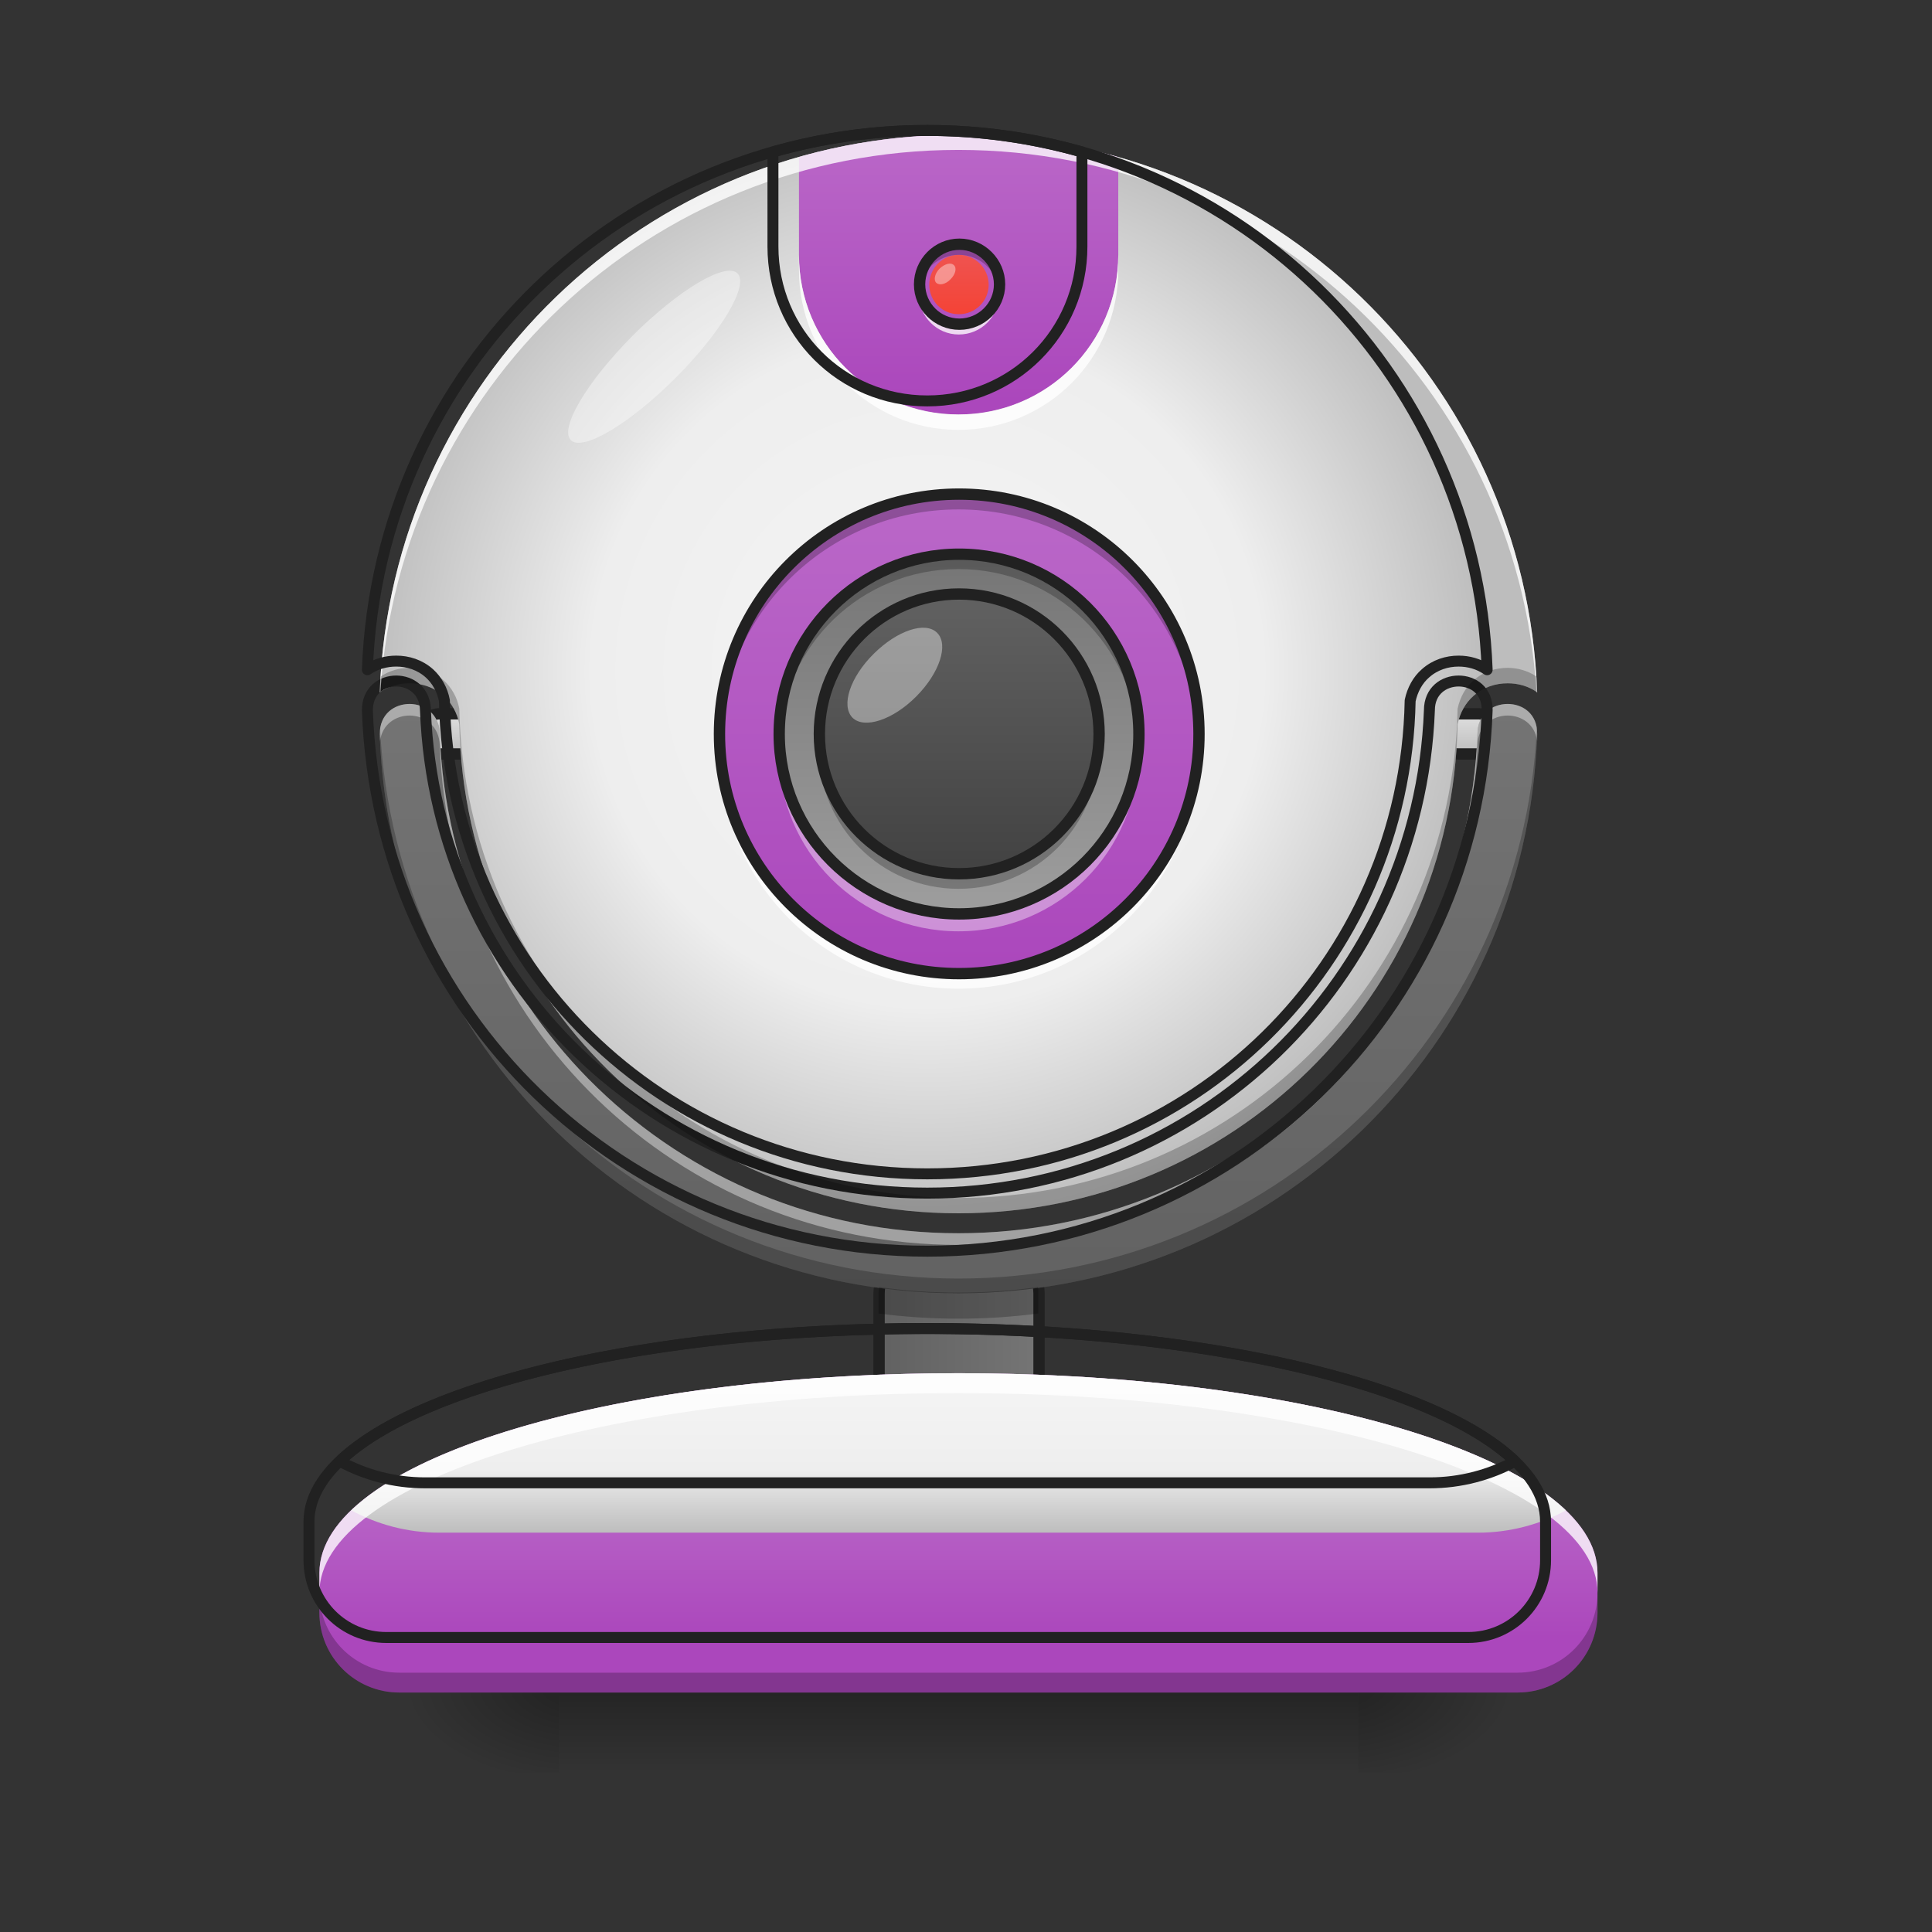<?xml version="1.0" encoding="UTF-8"?>
<svg xmlns="http://www.w3.org/2000/svg" xmlns:xlink="http://www.w3.org/1999/xlink" width="22px" height="22px" viewBox="0 0 22 22" version="1.1">
<rect x="0" y="0" width="22" height="22" fill="#333333" stroke="none"/>
<defs>
<linearGradient id="linear0" gradientUnits="userSpaceOnUse" x1="119.062" y1="-15.208" x2="119.062" y2="-25.792" >
<stop offset="0" style="stop-color:rgb(74.118%,74.118%,74.118%);stop-opacity:1;"/>
<stop offset="1" style="stop-color:rgb(87.843%,87.843%,87.843%);stop-opacity:1;"/>
</linearGradient>
<linearGradient id="linear1" gradientUnits="userSpaceOnUse" x1="254" y1="233.5" x2="254" y2="254.667" gradientTransform="matrix(0.043,0,0,0.043,-0,9.239)">
<stop offset="0" style="stop-color:rgb(0%,0%,0%);stop-opacity:0.275;"/>
<stop offset="1" style="stop-color:rgb(0%,0%,0%);stop-opacity:0;"/>
</linearGradient>
<radialGradient id="radial0" gradientUnits="userSpaceOnUse" cx="450.909" cy="189.579" fx="450.909" fy="189.579" r="21.167" gradientTransform="matrix(0,-0.054,-0.097,-0,33.566,43.722)">
<stop offset="0" style="stop-color:rgb(0%,0%,0%);stop-opacity:0.314;"/>
<stop offset="0.222" style="stop-color:rgb(0%,0%,0%);stop-opacity:0.275;"/>
<stop offset="1" style="stop-color:rgb(0%,0%,0%);stop-opacity:0;"/>
</radialGradient>
<radialGradient id="radial1" gradientUnits="userSpaceOnUse" cx="450.909" cy="189.579" fx="450.909" fy="189.579" r="21.167" gradientTransform="matrix(-0,0.054,0.097,0,-11.736,-5.175)">
<stop offset="0" style="stop-color:rgb(0%,0%,0%);stop-opacity:0.314;"/>
<stop offset="0.222" style="stop-color:rgb(0%,0%,0%);stop-opacity:0.275;"/>
<stop offset="1" style="stop-color:rgb(0%,0%,0%);stop-opacity:0;"/>
</radialGradient>
<radialGradient id="radial2" gradientUnits="userSpaceOnUse" cx="450.909" cy="189.579" fx="450.909" fy="189.579" r="21.167" gradientTransform="matrix(-0,-0.054,0.097,-0,-11.736,43.722)">
<stop offset="0" style="stop-color:rgb(0%,0%,0%);stop-opacity:0.314;"/>
<stop offset="0.222" style="stop-color:rgb(0%,0%,0%);stop-opacity:0.275;"/>
<stop offset="1" style="stop-color:rgb(0%,0%,0%);stop-opacity:0;"/>
</radialGradient>
<radialGradient id="radial3" gradientUnits="userSpaceOnUse" cx="450.909" cy="189.579" fx="450.909" fy="189.579" r="21.167" gradientTransform="matrix(0,0.054,-0.097,0,33.566,-5.175)">
<stop offset="0" style="stop-color:rgb(0%,0%,0%);stop-opacity:0.314;"/>
<stop offset="0.222" style="stop-color:rgb(0%,0%,0%);stop-opacity:0.275;"/>
<stop offset="1" style="stop-color:rgb(0%,0%,0%);stop-opacity:0;"/>
</radialGradient>
<linearGradient id="linear2" gradientUnits="userSpaceOnUse" x1="232.833" y1="143.542" x2="275.167" y2="143.542" >
<stop offset="0" style="stop-color:rgb(38.039%,38.039%,38.039%);stop-opacity:1;"/>
<stop offset="1" style="stop-color:rgb(45.882%,45.882%,45.882%);stop-opacity:1;"/>
</linearGradient>
<linearGradient id="linear3" gradientUnits="userSpaceOnUse" x1="920" y1="1535.118" x2="920" y2="1695.118" gradientTransform="matrix(0.011,0,0,0.011,0,0)">
<stop offset="0" style="stop-color:rgb(72.941%,40.784%,78.431%);stop-opacity:1;"/>
<stop offset="1" style="stop-color:rgb(67.059%,27.843%,73.725%);stop-opacity:1;"/>
</linearGradient>
<linearGradient id="linear4" gradientUnits="userSpaceOnUse" x1="119.062" y1="-15.208" x2="119.062" y2="-25.792" >
<stop offset="0" style="stop-color:rgb(74.118%,74.118%,74.118%);stop-opacity:1;"/>
<stop offset="1" style="stop-color:rgb(87.843%,87.843%,87.843%);stop-opacity:1;"/>
</linearGradient>
<linearGradient id="linear5" gradientUnits="userSpaceOnUse" x1="960" y1="1375.118" x2="960" y2="695.118" gradientTransform="matrix(0.011,0,0,0.011,0,0)">
<stop offset="0" style="stop-color:rgb(38.039%,38.039%,38.039%);stop-opacity:1;"/>
<stop offset="1" style="stop-color:rgb(45.882%,45.882%,45.882%);stop-opacity:1;"/>
</linearGradient>
<radialGradient id="radial4" gradientUnits="userSpaceOnUse" cx="960" cy="699.546" fx="960" fy="699.546" r="579.602" gradientTransform="matrix(0.011,0,0,0.011,0,-0.056)">
<stop offset="0" style="stop-color:rgb(96.078%,96.078%,96.078%);stop-opacity:1;"/>
<stop offset="0.6" style="stop-color:rgb(93.333%,93.333%,93.333%);stop-opacity:1;"/>
<stop offset="1" style="stop-color:rgb(74.118%,74.118%,74.118%);stop-opacity:1;"/>
</radialGradient>
<linearGradient id="linear6" gradientUnits="userSpaceOnUse" x1="264.583" y1="-84" x2="264.583" y2="43" gradientTransform="matrix(0.043,0,0,0.043,0,9.239)">
<stop offset="0" style="stop-color:rgb(72.941%,40.784%,78.431%);stop-opacity:1;"/>
<stop offset="1" style="stop-color:rgb(67.059%,27.843%,73.725%);stop-opacity:1;"/>
</linearGradient>
<linearGradient id="linear7" gradientUnits="userSpaceOnUse" x1="275.167" y1="148.833" x2="275.167" y2="191.167" gradientTransform="matrix(0.043,0,0,0.043,0,9.239)">
<stop offset="0" style="stop-color:rgb(96.078%,96.078%,96.078%);stop-opacity:1;"/>
<stop offset="0.6" style="stop-color:rgb(93.333%,93.333%,93.333%);stop-opacity:1;"/>
<stop offset="1" style="stop-color:rgb(74.118%,74.118%,74.118%);stop-opacity:1;"/>
</linearGradient>
<linearGradient id="linear8" gradientUnits="userSpaceOnUse" x1="960" y1="135.118" x2="960" y2="415.118" gradientTransform="matrix(0.011,0,0,0.011,0,0)">
<stop offset="0" style="stop-color:rgb(72.941%,40.784%,78.431%);stop-opacity:1;"/>
<stop offset="1" style="stop-color:rgb(67.059%,27.843%,73.725%);stop-opacity:1;"/>
</linearGradient>
<linearGradient id="linear9" gradientUnits="userSpaceOnUse" x1="259.292" y1="-68.125" x2="259.292" y2="27.125" gradientTransform="matrix(0.043,0,0,0.043,0,9.239)">
<stop offset="0" style="stop-color:rgb(45.882%,45.882%,45.882%);stop-opacity:1;"/>
<stop offset="1" style="stop-color:rgb(61.961%,61.961%,61.961%);stop-opacity:1;"/>
</linearGradient>
<linearGradient id="linear10" gradientUnits="userSpaceOnUse" x1="254" y1="27.125" x2="254" y2="-68.125" gradientTransform="matrix(0.033,0,0,0.033,2.426,9.043)">
<stop offset="0" style="stop-color:rgb(25.882%,25.882%,25.882%);stop-opacity:1;"/>
<stop offset="1" style="stop-color:rgb(38.039%,38.039%,38.039%);stop-opacity:1;"/>
</linearGradient>
<linearGradient id="linear11" gradientUnits="userSpaceOnUse" x1="169.333" y1="-15.208" x2="169.333" y2="-25.792" gradientTransform="matrix(0.064,0,0,0.064,0.119,4.549)">
<stop offset="0" style="stop-color:rgb(95.686%,26.275%,21.176%);stop-opacity:1;"/>
<stop offset="1" style="stop-color:rgb(93.725%,32.549%,31.373%);stop-opacity:1;"/>
</linearGradient>
</defs>
<g id="surface1">
<path style="fill-rule:nonzero;fill:url(#linear0);stroke-width:3;stroke-linecap:round;stroke-linejoin:round;stroke:rgb(12.941%,12.941%,12.941%);stroke-opacity:1;stroke-miterlimit:4;" d="M 116.452 -25.836 L 121.724 -25.836 C 124.633 -25.836 126.996 -23.382 126.996 -20.473 C 126.996 -17.564 124.633 -15.201 121.724 -15.201 L 116.452 -15.201 C 113.452 -15.201 111.089 -17.564 111.089 -20.473 C 111.089 -23.382 113.452 -25.836 116.452 -25.836 Z M 116.452 -25.836 " transform="matrix(0.043,0,0,0.043,11.597,9.239)"/>
<path style=" stroke:none;fill-rule:nonzero;fill:url(#linear1);" d="M 6.367 19.273 L 15.465 19.273 L 15.465 20.184 L 6.367 20.184 Z M 6.367 19.273 "/>
<path style=" stroke:none;fill-rule:nonzero;fill:url(#radial0);" d="M 15.465 19.273 L 17.281 19.273 L 17.281 18.363 L 15.465 18.363 Z M 15.465 19.273 "/>
<path style=" stroke:none;fill-rule:nonzero;fill:url(#radial1);" d="M 6.367 19.273 L 4.547 19.273 L 4.547 20.184 L 6.367 20.184 Z M 6.367 19.273 "/>
<path style=" stroke:none;fill-rule:nonzero;fill:url(#radial2);" d="M 6.367 19.273 L 4.547 19.273 L 4.547 18.363 L 6.367 18.363 Z M 6.367 19.273 "/>
<path style=" stroke:none;fill-rule:nonzero;fill:url(#radial3);" d="M 15.465 19.273 L 17.281 19.273 L 17.281 20.184 L 15.465 20.184 Z M 15.465 19.273 "/>
<path style="fill-rule:nonzero;fill:url(#linear2);stroke-width:3;stroke-linecap:round;stroke-linejoin:round;stroke:rgb(12.941%,12.941%,12.941%);stroke-opacity:1;stroke-miterlimit:4;" d="M 243.431 117.059 L 264.611 117.059 C 270.429 117.059 275.156 121.786 275.156 127.695 L 275.156 159.419 C 275.156 165.236 270.429 169.963 264.611 169.963 L 243.431 169.963 C 237.614 169.963 232.796 165.236 232.796 159.419 L 232.796 127.695 C 232.796 121.786 237.614 117.059 243.431 117.059 Z M 243.431 117.059 " transform="matrix(0.043,0,0,0.043,0,9.239)"/>
<path style=" stroke:none;fill-rule:nonzero;fill:url(#linear3);" d="M 10.914 15.637 C 6.883 15.637 3.637 16.648 3.637 17.91 L 3.637 18.363 C 3.637 18.867 4.043 19.273 4.547 19.273 L 17.281 19.273 C 17.785 19.273 18.191 18.867 18.191 18.363 L 18.191 17.91 C 18.191 16.648 14.945 15.637 10.914 15.637 Z M 10.914 15.637 "/>
<path style="fill-rule:nonzero;fill:url(#linear4);stroke-width:3;stroke-linecap:round;stroke-linejoin:round;stroke:rgb(12.941%,12.941%,12.941%);stroke-opacity:1;stroke-miterlimit:4;" d="M 116.443 -25.836 L 121.716 -25.836 C 124.624 -25.836 126.988 -23.382 126.988 -20.473 C 126.988 -17.564 124.624 -15.201 121.716 -15.201 L 116.443 -15.201 C 113.535 -15.201 111.08 -17.564 111.08 -20.473 C 111.08 -23.382 113.535 -25.836 116.443 -25.836 Z M 116.443 -25.836 " transform="matrix(0.043,0,0,0.043,0,9.239)"/>
<path style=" stroke:none;fill-rule:nonzero;fill:url(#linear5);" d="M 4.664 8.016 C 4.492 8.016 4.324 8.129 4.324 8.359 C 4.445 11.906 7.336 14.727 10.914 14.727 C 14.492 14.727 17.387 11.906 17.504 8.359 C 17.508 8.129 17.34 8.016 17.168 8.016 C 16.996 8.016 16.824 8.129 16.824 8.359 C 16.703 11.527 14.113 14.043 10.914 14.043 C 7.715 14.043 5.125 11.527 5.008 8.359 C 5.004 8.129 4.832 8.016 4.664 8.016 Z M 4.664 8.016 "/>
<path style=" stroke:none;fill-rule:nonzero;fill:url(#radial4);" d="M 10.914 1.535 C 7.344 1.535 4.453 4.348 4.324 7.883 C 4.426 7.812 4.547 7.781 4.664 7.781 C 4.801 7.781 4.941 7.824 5.055 7.926 C 5.141 8.004 5.207 8.117 5.23 8.246 C 5.293 11.34 7.805 13.816 10.914 13.816 C 14.027 13.816 16.539 11.34 16.598 8.246 C 16.625 8.117 16.688 8.004 16.777 7.926 C 16.891 7.824 17.031 7.781 17.168 7.781 C 17.285 7.781 17.402 7.812 17.504 7.883 C 17.375 4.348 14.484 1.535 10.914 1.535 Z M 10.914 1.535 "/>
<path style=" stroke:none;fill-rule:nonzero;fill:url(#linear6);" d="M 10.914 5.629 C 12.422 5.629 13.645 6.852 13.645 8.359 C 13.645 9.867 12.422 11.086 10.914 11.086 C 9.406 11.086 8.188 9.867 8.188 8.359 C 8.188 6.852 9.406 5.629 10.914 5.629 Z M 10.914 5.629 "/>
<path style=" stroke:none;fill-rule:nonzero;fill:rgb(36.863%,36.863%,36.863%);fill-opacity:1;" d="M 10.918 2.785 C 11.168 2.785 11.375 2.992 11.375 3.242 C 11.375 3.492 11.168 3.695 10.918 3.695 C 10.668 3.695 10.465 3.492 10.465 3.242 C 10.465 2.992 10.668 2.785 10.918 2.785 Z M 10.918 2.785 "/>
<path style=" stroke:none;fill-rule:nonzero;fill:url(#linear7);" d="M 10.914 15.637 C 7.68 15.637 4.949 16.289 4 17.199 C 4.297 17.359 4.637 17.453 5.004 17.453 L 16.828 17.453 C 17.191 17.453 17.535 17.359 17.832 17.199 C 16.879 16.289 14.152 15.637 10.914 15.637 Z M 10.914 15.637 "/>
<path style=" stroke:none;fill-rule:nonzero;fill:rgb(100%,100%,100%);fill-opacity:0.784;" d="M 10.914 15.637 C 6.883 15.637 3.637 16.648 3.637 17.91 L 3.637 18.137 C 3.637 16.875 6.883 15.863 10.914 15.863 C 14.945 15.863 18.191 16.875 18.191 18.137 L 18.191 17.91 C 18.191 16.648 14.945 15.637 10.914 15.637 Z M 10.914 15.637 "/>
<path style=" stroke:none;fill-rule:nonzero;fill:rgb(0%,0%,0%);fill-opacity:0.235;" d="M 3.637 18.137 L 3.637 18.363 C 3.637 18.867 4.043 19.273 4.547 19.273 L 17.281 19.273 C 17.785 19.273 18.191 18.867 18.191 18.363 L 18.191 18.137 C 18.191 18.641 17.785 19.047 17.281 19.047 L 4.547 19.047 C 4.043 19.047 3.637 18.641 3.637 18.137 Z M 3.637 18.137 "/>
<path style="fill:none;stroke-width:11.339;stroke-linecap:round;stroke-linejoin:round;stroke:rgb(12.941%,12.941%,12.941%);stroke-opacity:1;stroke-miterlimit:4;" d="M 959.908 1375.273 C 605.354 1375.273 319.855 1464.255 319.855 1575.225 L 319.855 1615.078 C 319.855 1659.398 355.585 1695.128 399.905 1695.128 L 1519.912 1695.128 C 1564.232 1695.128 1599.962 1659.398 1599.962 1615.078 L 1599.962 1575.225 C 1599.962 1464.255 1314.463 1375.273 959.908 1375.273 Z M 959.908 1375.273 " transform="matrix(0.011,0,0,0.011,0,0)"/>
<path style=" stroke:none;fill-rule:nonzero;fill:rgb(0%,0%,0%);fill-opacity:0.235;" d="M 10.012 14.656 C 10.008 14.68 10.004 14.703 10.004 14.727 L 10.004 14.957 C 10.301 14.996 10.605 15.016 10.914 15.016 C 11.223 15.016 11.527 14.996 11.824 14.957 L 11.824 14.727 C 11.824 14.703 11.824 14.68 11.82 14.656 C 11.523 14.699 11.223 14.719 10.914 14.719 C 10.609 14.719 10.305 14.699 10.012 14.656 Z M 10.012 14.656 "/>
<path style=" stroke:none;fill-rule:nonzero;fill:rgb(100%,100%,100%);fill-opacity:0.392;" d="M 4.664 8.016 C 4.492 8.016 4.324 8.129 4.324 8.359 C 4.324 8.383 4.328 8.41 4.328 8.438 C 4.352 8.246 4.508 8.148 4.664 8.148 C 4.832 8.148 5.004 8.266 5.008 8.492 C 5.125 11.66 7.715 14.176 10.914 14.176 C 14.113 14.176 16.703 11.66 16.824 8.492 C 16.824 8.266 16.996 8.148 17.168 8.148 C 17.324 8.148 17.48 8.246 17.504 8.438 C 17.504 8.41 17.504 8.383 17.504 8.359 C 17.508 8.129 17.34 8.016 17.168 8.016 C 16.996 8.016 16.824 8.129 16.824 8.359 C 16.703 11.527 14.113 14.043 10.914 14.043 C 7.715 14.043 5.125 11.527 5.008 8.359 C 5.004 8.129 4.832 8.016 4.664 8.016 Z M 4.664 8.016 "/>
<path style=" stroke:none;fill-rule:nonzero;fill:rgb(0%,0%,0%);fill-opacity:0.235;" d="M 17.5 8.293 C 17.332 11.793 14.457 14.559 10.914 14.559 C 7.371 14.559 4.5 11.793 4.328 8.293 C 4.324 8.312 4.324 8.336 4.324 8.359 C 4.445 11.906 7.336 14.727 10.914 14.727 C 14.492 14.727 17.387 11.906 17.504 8.359 C 17.508 8.336 17.504 8.312 17.5 8.293 Z M 17.5 8.293 "/>
<path style="fill:none;stroke-width:11.339;stroke-linecap:round;stroke-linejoin:round;stroke:rgb(12.941%,12.941%,12.941%);stroke-opacity:1;stroke-miterlimit:4;" d="M 410.211 704.986 C 395.095 704.986 380.322 714.95 380.322 735.22 C 390.972 1047.173 645.207 1295.224 959.908 1295.224 C 1274.61 1295.224 1529.188 1047.173 1539.495 735.22 C 1539.839 714.95 1525.066 704.986 1509.949 704.986 C 1494.832 704.986 1479.716 714.95 1479.716 735.22 C 1469.065 1013.847 1241.285 1235.1 959.908 1235.1 C 678.532 1235.1 450.752 1013.847 440.445 735.22 C 440.101 714.95 424.984 704.986 410.211 704.986 Z M 410.211 704.986 " transform="matrix(0.011,0,0,0.011,0,0)"/>
<path style=" stroke:none;fill-rule:nonzero;fill:url(#linear8);" d="M 10.914 1.535 C 10.285 1.535 9.672 1.625 9.098 1.789 L 9.098 2.902 C 9.098 3.91 9.906 4.719 10.914 4.719 C 11.922 4.719 12.734 3.91 12.734 2.902 L 12.734 1.789 C 12.156 1.625 11.547 1.535 10.914 1.535 Z M 10.914 1.535 "/>
<path style=" stroke:none;fill-rule:nonzero;fill:rgb(100%,100%,100%);fill-opacity:0.784;" d="M 10.914 1.535 C 7.344 1.535 4.453 4.348 4.324 7.883 C 4.328 7.883 4.332 7.879 4.332 7.879 C 4.551 4.422 7.402 1.707 10.914 1.707 C 14.426 1.707 17.281 4.422 17.496 7.879 C 17.5 7.879 17.504 7.883 17.504 7.883 C 17.375 4.348 14.484 1.535 10.914 1.535 Z M 10.914 1.535 "/>
<path style=" stroke:none;fill-rule:nonzero;fill:rgb(0%,0%,0%);fill-opacity:0.235;" d="M 4.664 7.605 C 4.551 7.605 4.434 7.637 4.336 7.703 C 4.332 7.762 4.328 7.824 4.324 7.883 C 4.426 7.812 4.547 7.781 4.664 7.781 C 4.801 7.781 4.941 7.824 5.055 7.926 C 5.141 8.004 5.207 8.117 5.23 8.246 C 5.293 11.34 7.805 13.816 10.914 13.816 C 14.027 13.816 16.539 11.34 16.598 8.246 C 16.625 8.117 16.688 8.004 16.777 7.926 C 16.891 7.824 17.031 7.781 17.168 7.781 C 17.285 7.781 17.402 7.812 17.504 7.883 C 17.504 7.824 17.5 7.762 17.496 7.703 C 17.395 7.637 17.281 7.605 17.168 7.605 C 17.031 7.605 16.891 7.648 16.777 7.75 C 16.688 7.828 16.625 7.941 16.598 8.07 C 16.539 11.164 14.027 13.641 10.914 13.641 C 7.805 13.641 5.293 11.164 5.23 8.07 C 5.207 7.941 5.141 7.828 5.055 7.75 C 4.941 7.648 4.801 7.605 4.664 7.605 Z M 4.664 7.605 "/>
<path style=" stroke:none;fill-rule:nonzero;fill:rgb(100%,100%,100%);fill-opacity:0.392;" d="M 10.914 10.605 C 9.781 10.605 8.867 9.691 8.867 8.559 C 8.867 8.527 8.871 8.5 8.871 8.473 C 8.914 9.566 9.809 10.434 10.914 10.434 C 12.02 10.434 12.914 9.566 12.961 8.473 C 12.961 8.5 12.961 8.527 12.961 8.559 C 12.961 9.691 12.051 10.605 10.914 10.605 Z M 9.324 8.473 C 9.324 8.445 9.324 8.414 9.324 8.387 C 9.324 7.504 10.035 6.793 10.914 6.793 C 11.797 6.793 12.508 7.504 12.508 8.387 C 12.508 8.414 12.508 8.445 12.504 8.473 C 12.461 7.629 11.77 6.965 10.914 6.965 C 10.062 6.965 9.371 7.629 9.324 8.473 Z M 9.324 8.473 "/>
<path style="fill:none;stroke-width:11.339;stroke-linecap:round;stroke-linejoin:round;stroke:rgb(12.941%,12.941%,12.941%);stroke-opacity:1;stroke-miterlimit:4;" d="M 959.908 135.019 C 645.894 135.019 391.659 382.383 380.322 693.305 C 389.254 687.121 399.905 684.373 410.211 684.373 C 422.236 684.373 434.604 688.152 444.567 697.085 C 452.126 703.956 457.966 713.919 460.028 725.256 C 465.525 997.356 686.434 1215.174 959.908 1215.174 C 1233.726 1215.174 1454.636 997.356 1459.789 725.256 C 1462.194 713.919 1467.691 703.956 1475.593 697.085 C 1485.556 688.152 1497.924 684.373 1509.949 684.373 C 1520.256 684.373 1530.563 687.121 1539.495 693.305 C 1528.158 382.383 1273.923 135.019 959.908 135.019 Z M 959.908 135.019 " transform="matrix(0.011,0,0,0.011,0,0)"/>
<path style=" stroke:none;fill-rule:nonzero;fill:rgb(0%,0%,0%);fill-opacity:0.235;" d="M 10.914 5.629 C 9.402 5.629 8.188 6.848 8.188 8.359 C 8.188 8.387 8.188 8.414 8.188 8.445 C 8.234 6.973 9.434 5.801 10.914 5.801 C 12.398 5.801 13.598 6.973 13.641 8.445 C 13.645 8.414 13.645 8.387 13.645 8.359 C 13.645 6.848 12.426 5.629 10.914 5.629 Z M 10.914 5.629 "/>
<path style=" stroke:none;fill-rule:nonzero;fill:rgb(100%,100%,100%);fill-opacity:0.784;" d="M 10.914 11.258 C 9.402 11.258 8.188 10.039 8.188 8.527 C 8.188 8.5 8.188 8.473 8.188 8.445 C 8.234 9.914 9.434 11.086 10.914 11.086 C 12.398 11.086 13.598 9.914 13.641 8.445 C 13.645 8.473 13.645 8.5 13.645 8.527 C 13.645 10.039 12.426 11.258 10.914 11.258 Z M 10.914 11.258 "/>
<path style="fill:none;stroke-width:3;stroke-linecap:round;stroke-linejoin:round;stroke:rgb(12.941%,12.941%,12.941%);stroke-opacity:1;stroke-miterlimit:4;" d="M 253.976 -84.013 C 289.063 -84.013 317.515 -55.561 317.515 -20.473 C 317.515 14.614 289.063 42.975 253.976 42.975 C 218.888 42.975 190.527 14.614 190.527 -20.473 C 190.527 -55.561 218.888 -84.013 253.976 -84.013 Z M 253.976 -84.013 " transform="matrix(0.043,0,0,0.043,0,9.239)"/>
<path style=" stroke:none;fill-rule:nonzero;fill:url(#linear9);" d="M 10.914 6.312 C 9.781 6.312 8.867 7.223 8.867 8.359 C 8.867 9.492 9.781 10.406 10.914 10.406 C 12.051 10.406 12.961 9.492 12.961 8.359 C 12.961 7.223 12.051 6.312 10.914 6.312 Z M 10.914 6.766 C 11.797 6.766 12.508 7.477 12.508 8.359 C 12.508 9.238 11.797 9.949 10.914 9.949 C 10.035 9.949 9.324 9.238 9.324 8.359 C 9.324 7.477 10.035 6.766 10.914 6.766 Z M 10.914 6.766 "/>
<path style=" stroke:none;fill-rule:nonzero;fill:rgb(0%,0%,0%);fill-opacity:0.235;" d="M 10.914 6.312 C 9.781 6.312 8.867 7.223 8.867 8.359 C 8.867 8.387 8.871 8.414 8.871 8.445 C 8.914 7.348 9.809 6.48 10.914 6.48 C 12.02 6.48 12.914 7.348 12.961 8.445 C 12.961 8.414 12.961 8.387 12.961 8.359 C 12.961 7.223 12.051 6.312 10.914 6.312 Z M 9.324 8.445 C 9.324 8.473 9.324 8.5 9.324 8.527 C 9.324 9.41 10.035 10.121 10.914 10.121 C 11.797 10.121 12.508 9.41 12.508 8.527 C 12.508 8.5 12.508 8.473 12.504 8.445 C 12.461 9.285 11.77 9.949 10.914 9.949 C 10.062 9.949 9.371 9.285 9.324 8.445 Z M 9.324 8.445 "/>
<path style="fill:none;stroke-width:3;stroke-linecap:round;stroke-linejoin:round;stroke:rgb(12.941%,12.941%,12.941%);stroke-opacity:1;stroke-miterlimit:4;" d="M 253.976 -68.105 C 280.337 -68.105 301.608 -46.834 301.608 -20.473 C 301.608 5.797 280.337 27.159 253.976 27.159 C 227.706 27.159 206.344 5.797 206.344 -20.473 C 206.344 -46.834 227.706 -68.105 253.976 -68.105 Z M 253.976 -68.105 " transform="matrix(0.043,0,0,0.043,0,9.239)"/>
<path style=" stroke:none;fill-rule:nonzero;fill:url(#linear10);" d="M 10.914 6.766 C 11.793 6.766 12.508 7.48 12.508 8.359 C 12.508 9.238 11.793 9.949 10.914 9.949 C 10.035 9.949 9.324 9.238 9.324 8.359 C 9.324 7.48 10.035 6.766 10.914 6.766 Z M 10.914 6.766 "/>
<path style=" stroke:none;fill-rule:nonzero;fill:rgb(100%,100%,100%);fill-opacity:0.392;" d="M 9.949 7.445 C 10.215 7.18 10.539 7.07 10.672 7.207 C 10.805 7.34 10.699 7.664 10.434 7.93 C 10.168 8.199 9.84 8.305 9.707 8.172 C 9.574 8.035 9.68 7.711 9.949 7.445 Z M 9.949 7.445 "/>
<path style=" stroke:none;fill-rule:nonzero;fill:rgb(100%,100%,100%);fill-opacity:0.392;" d="M 7.207 3.82 C 7.73 3.297 8.266 2.98 8.398 3.113 C 8.531 3.246 8.215 3.781 7.691 4.305 C 7.168 4.828 6.633 5.145 6.5 5.012 C 6.367 4.879 6.684 4.344 7.207 3.82 Z M 7.207 3.82 "/>
<path style="fill:none;stroke-width:3;stroke-linecap:round;stroke-linejoin:round;stroke:rgb(12.941%,12.941%,12.941%);stroke-opacity:1;stroke-miterlimit:4;" d="M 253.976 -57.56 C 274.428 -57.56 291.063 -40.926 291.063 -20.473 C 291.063 -0.021 274.428 16.523 253.976 16.523 C 233.523 16.523 216.979 -0.021 216.979 -20.473 C 216.979 -40.926 233.523 -57.56 253.976 -57.56 Z M 253.976 -57.56 " transform="matrix(0.043,0,0,0.043,0,9.239)"/>
<path style=" stroke:none;fill-rule:nonzero;fill:url(#linear11);" d="M 10.918 2.902 C 11.105 2.902 11.258 3.055 11.258 3.242 C 11.258 3.43 11.105 3.578 10.918 3.578 C 10.73 3.578 10.582 3.43 10.582 3.242 C 10.582 3.055 10.73 2.902 10.918 2.902 Z M 10.918 2.902 "/>
<path style=" stroke:none;fill-rule:nonzero;fill:rgb(100%,100%,100%);fill-opacity:0.784;" d="M 10.469 3.297 C 10.465 3.316 10.465 3.336 10.465 3.355 C 10.465 3.605 10.668 3.809 10.918 3.809 C 11.172 3.809 11.375 3.605 11.375 3.355 C 11.375 3.336 11.371 3.316 11.371 3.297 C 11.344 3.523 11.152 3.695 10.918 3.695 C 10.688 3.695 10.496 3.523 10.469 3.297 Z M 10.469 3.297 "/>
<path style=" stroke:none;fill-rule:nonzero;fill:rgb(0%,0%,0%);fill-opacity:0.235;" d="M 10.469 3.297 C 10.465 3.281 10.465 3.262 10.465 3.242 C 10.465 2.988 10.668 2.785 10.918 2.785 C 11.172 2.785 11.375 2.988 11.375 3.242 C 11.375 3.262 11.371 3.281 11.371 3.297 C 11.344 3.074 11.152 2.902 10.918 2.902 C 10.688 2.902 10.496 3.074 10.469 3.297 Z M 10.469 3.297 "/>
<path style="fill:none;stroke-width:3;stroke-linecap:round;stroke-linejoin:round;stroke:rgb(12.941%,12.941%,12.941%);stroke-opacity:1;stroke-miterlimit:4;" d="M 254.067 -150.188 C 259.884 -150.188 264.702 -145.37 264.702 -139.553 C 264.702 -133.735 259.884 -129.008 254.067 -129.008 C 248.249 -129.008 243.522 -133.735 243.522 -139.553 C 243.522 -145.37 248.249 -150.188 254.067 -150.188 Z M 254.067 -150.188 " transform="matrix(0.043,0,0,0.043,0,9.239)"/>
<path style=" stroke:none;fill-rule:nonzero;fill:rgb(100%,100%,100%);fill-opacity:0.392;" d="M 10.699 3.059 C 10.758 3.004 10.828 2.984 10.863 3.02 C 10.898 3.055 10.879 3.125 10.824 3.18 C 10.77 3.238 10.695 3.254 10.66 3.219 C 10.629 3.188 10.645 3.113 10.699 3.059 Z M 10.699 3.059 "/>
<path style=" stroke:none;fill-rule:nonzero;fill:rgb(100%,100%,100%);fill-opacity:0.784;" d="M 9.098 2.902 L 9.098 3.074 C 9.098 4.082 9.906 4.895 10.914 4.895 C 11.922 4.895 12.734 4.082 12.734 3.074 L 12.734 2.902 C 12.734 3.91 11.922 4.723 10.914 4.723 C 9.906 4.723 9.098 3.91 9.098 2.902 Z M 9.098 2.902 "/>
<path style="fill:none;stroke-width:11.339;stroke-linecap:round;stroke-linejoin:round;stroke:rgb(12.941%,12.941%,12.941%);stroke-opacity:1;stroke-miterlimit:4;" d="M 959.908 135.019 C 904.595 135.019 850.656 142.921 800.153 157.351 L 800.153 255.266 C 800.153 343.904 871.27 415.021 959.908 415.021 C 1048.547 415.021 1120.008 343.904 1120.008 255.266 L 1120.008 157.351 C 1069.161 142.921 1015.565 135.019 959.908 135.019 Z M 959.908 135.019 " transform="matrix(0.011,0,0,0.011,0,0)"/>
<path style="fill:none;stroke-width:11.339;stroke-linecap:round;stroke-linejoin:round;stroke:rgb(12.941%,12.941%,12.941%);stroke-opacity:1;stroke-miterlimit:4;" d="M 959.908 1375.273 C 675.44 1375.273 435.291 1432.648 351.806 1512.697 C 377.917 1526.783 407.806 1535.029 440.101 1535.029 L 1480.059 1535.029 C 1512.01 1535.029 1542.244 1526.783 1568.354 1512.697 C 1484.525 1432.648 1244.72 1375.273 959.908 1375.273 Z M 959.908 1375.273 " transform="matrix(0.011,0,0,0.011,0,0)"/>
</g>
</svg>
